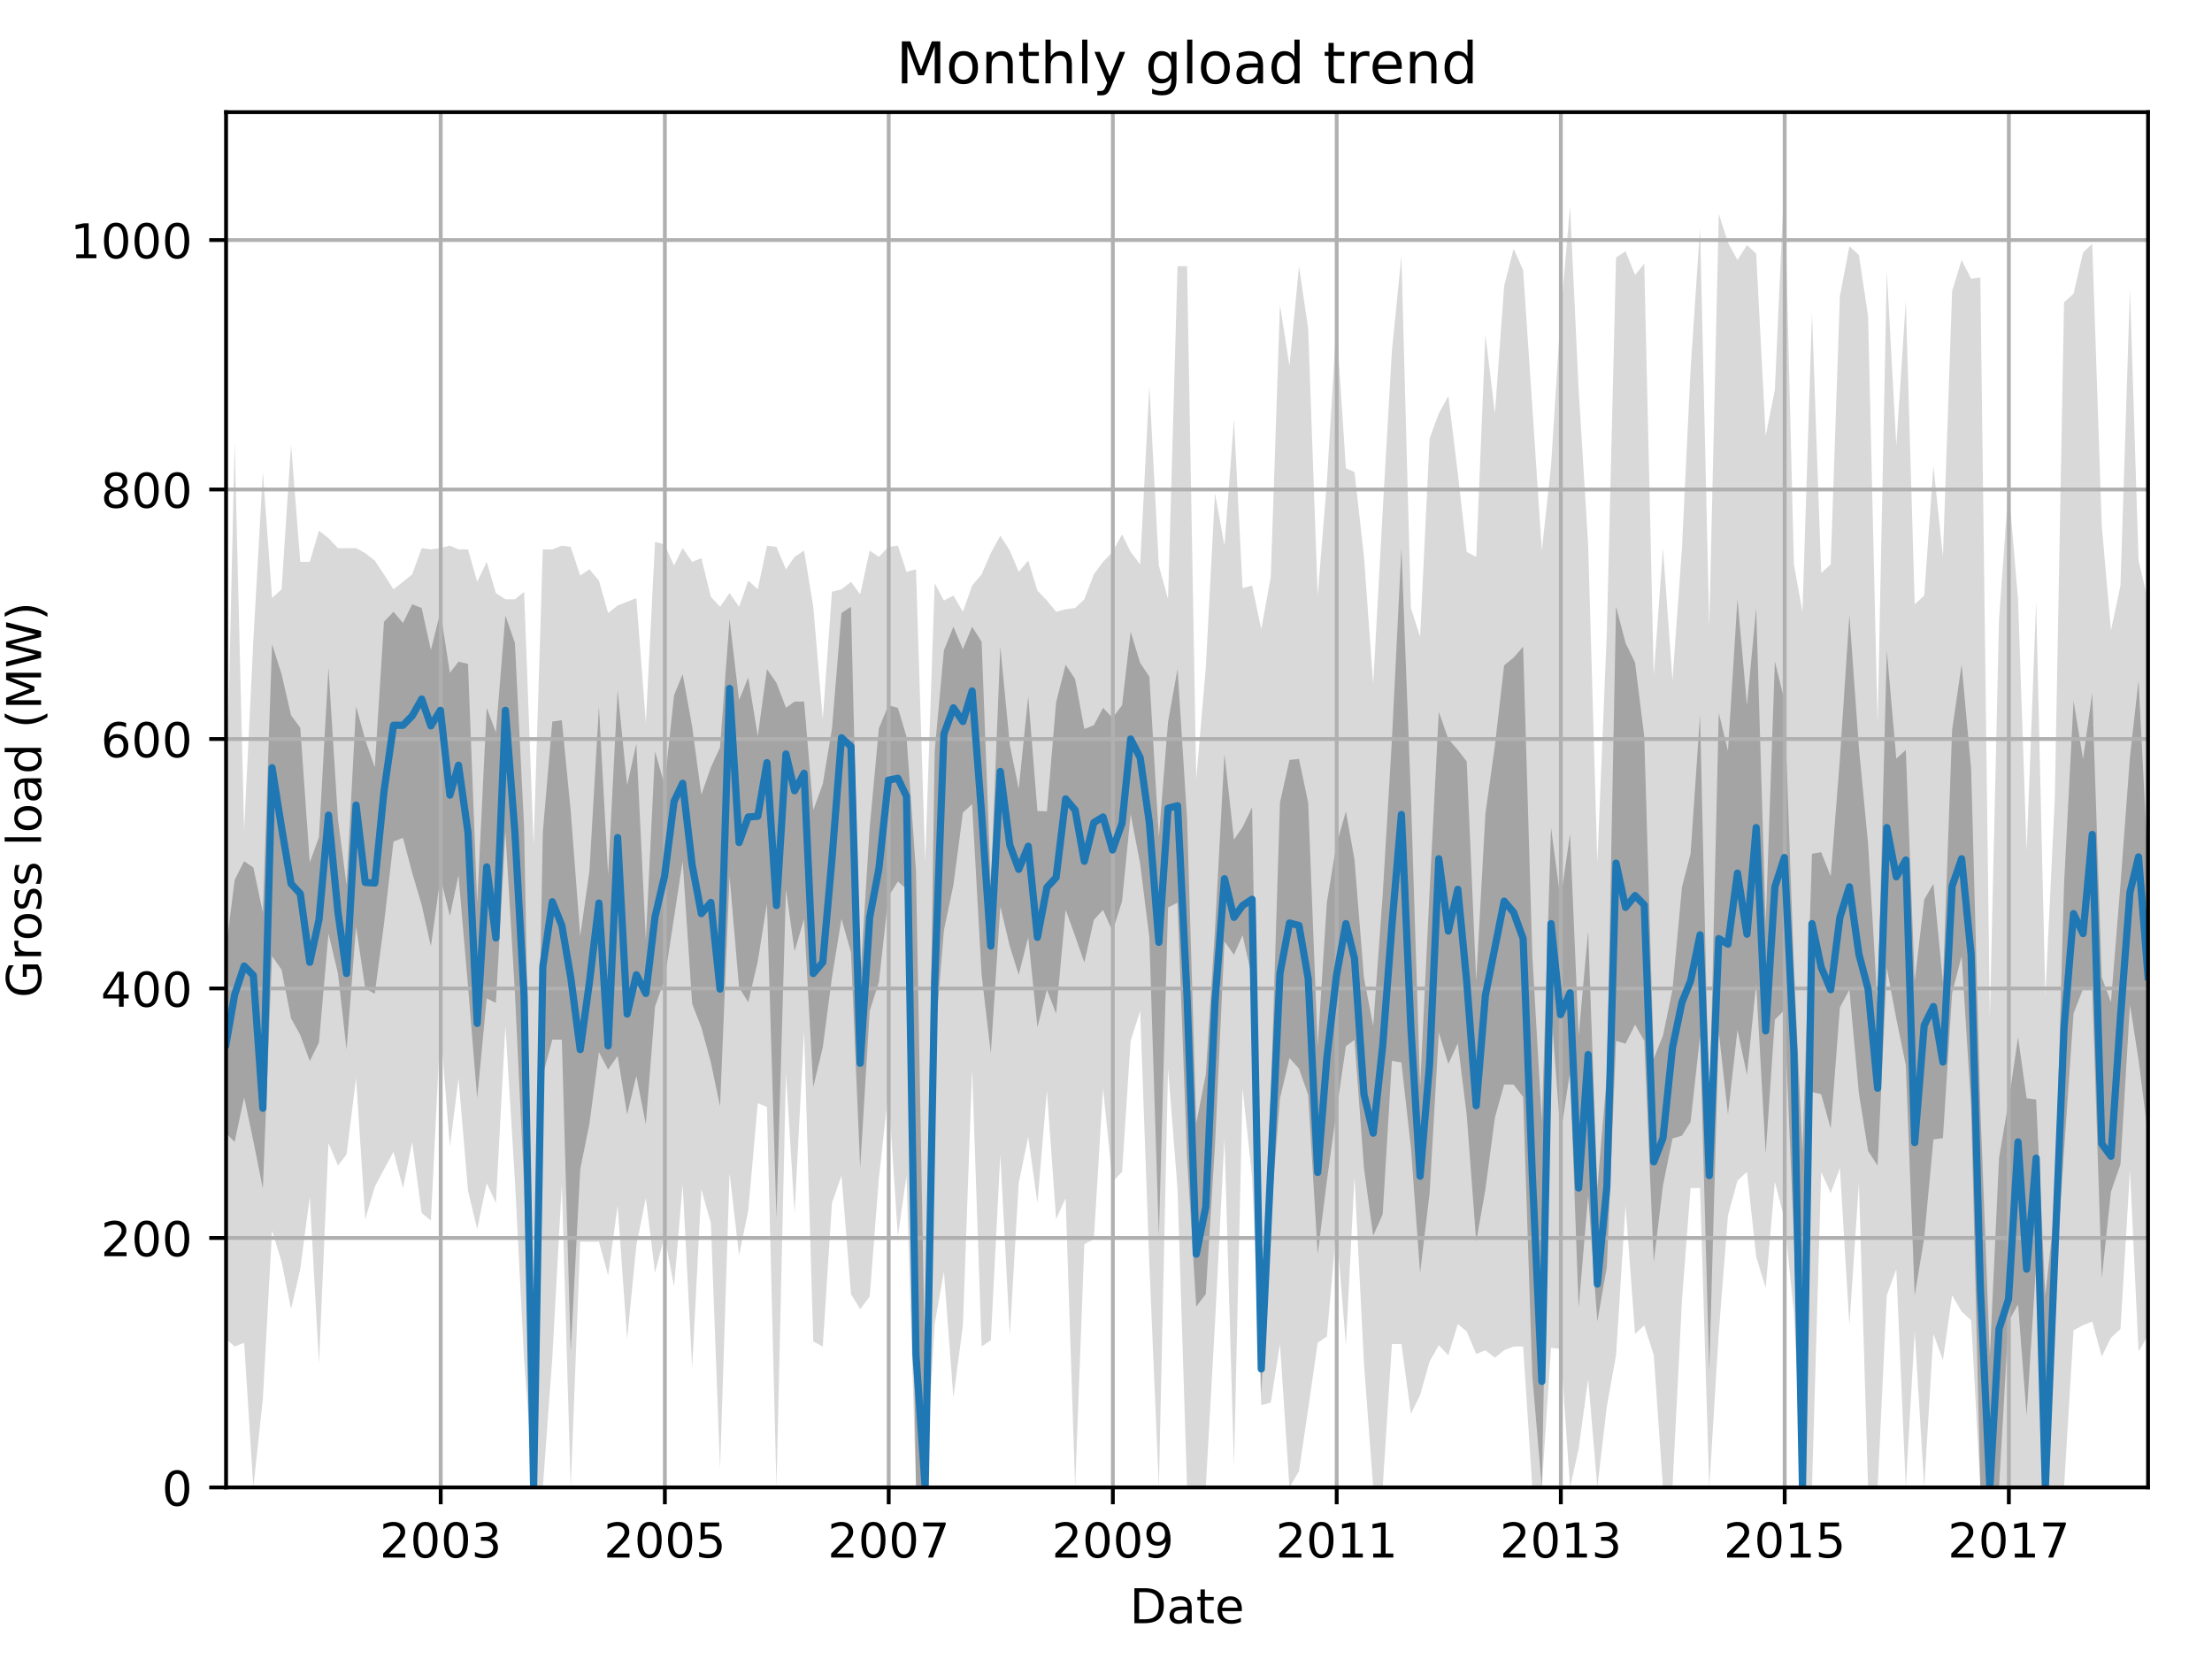 <?xml version="1.0" encoding="utf-8" standalone="no"?>
<!DOCTYPE svg PUBLIC "-//W3C//DTD SVG 1.1//EN"
  "http://www.w3.org/Graphics/SVG/1.1/DTD/svg11.dtd">
<!-- Created with matplotlib (http://matplotlib.org/) -->
<svg height="345.6pt" version="1.1" viewBox="0 0 460.8 345.6" width="460.8pt" xmlns="http://www.w3.org/2000/svg" xmlns:xlink="http://www.w3.org/1999/xlink">
 <defs>
  <style type="text/css">
*{stroke-linecap:butt;stroke-linejoin:round;}
  </style>
 </defs>
 <g id="figure_1">
  <g id="patch_1">
   <path d="M 0 345.6 
L 460.8 345.6 
L 460.8 0 
L 0 0 
z
" style="fill:none;"/>
  </g>
  <g id="axes_1">
   <g id="patch_2">
    <path d="M 47.092 309.863 
L 447.48 309.863 
L 447.48 23.365 
L 47.092 23.365 
z
" style="fill:none;"/>
   </g>
   <g id="PolyCollection_1">
    <path clip-path="url(#p630c393dde)" d="M 47.092 171.097 
L 47.092 278.94 
L 48.881 280.499 
L 50.861 279.719 
L 52.777 309.863 
L 54.758 291.413 
L 56.674 256.332 
L 58.654 262.828 
L 60.634 272.703 
L 62.551 264.388 
L 64.531 249.316 
L 66.447 284.137 
L 68.428 238.141 
L 70.408 242.819 
L 72.196 240.48 
L 74.177 224.629 
L 76.093 253.993 
L 78.073 247.237 
L 79.989 243.599 
L 81.97 239.96 
L 83.95 247.496 
L 85.866 237.882 
L 87.846 252.694 
L 89.763 254.253 
L 91.743 213.974 
L 93.723 238.921 
L 95.512 224.629 
L 97.492 248.016 
L 99.408 256.072 
L 101.389 246.457 
L 103.305 250.615 
L 105.285 213.714 
L 107.265 245.937 
L 109.182 283.358 
L 111.162 309.863 
L 113.078 309.863 
L 115.059 282.838 
L 117.039 246.717 
L 118.891 309.863 
L 120.871 258.671 
L 122.788 258.671 
L 124.768 258.671 
L 126.684 265.687 
L 128.665 251.135 
L 130.645 278.94 
L 132.561 259.45 
L 134.541 249.575 
L 136.458 265.167 
L 138.438 257.371 
L 140.418 268.026 
L 142.207 246.717 
L 144.187 284.917 
L 146.103 247.756 
L 148.083 254.773 
L 150 305.966 
L 151.98 244.378 
L 153.96 261.529 
L 155.877 252.174 
L 157.857 229.826 
L 159.773 230.605 
L 161.753 309.863 
L 163.734 223.589 
L 165.522 252.694 
L 167.502 214.754 
L 169.419 279.46 
L 171.399 280.499 
L 173.315 250.615 
L 175.296 244.898 
L 177.276 269.585 
L 179.192 272.703 
L 181.172 270.105 
L 183.089 245.418 
L 185.069 227.487 
L 187.049 257.631 
L 188.838 244.898 
L 190.818 309.863 
L 192.734 309.863 
L 194.714 275.822 
L 196.631 264.907 
L 198.611 291.153 
L 200.591 276.081 
L 202.508 222.81 
L 204.488 280.499 
L 206.404 279.2 
L 208.384 240.48 
L 210.365 278.16 
L 212.217 246.457 
L 214.197 236.842 
L 216.114 250.615 
L 218.094 227.227 
L 220.01 253.993 
L 221.99 249.575 
L 223.971 309.863 
L 225.887 259.19 
L 227.867 258.151 
L 229.784 226.707 
L 231.764 246.197 
L 233.744 244.118 
L 235.533 216.833 
L 237.513 210.596 
L 239.429 263.348 
L 241.409 309.863 
L 243.326 222.55 
L 245.306 247.756 
L 247.286 309.863 
L 249.202 309.863 
L 251.183 309.863 
L 253.099 275.822 
L 255.079 237.102 
L 257.059 305.446 
L 258.848 226.707 
L 260.828 245.158 
L 262.745 292.713 
L 264.725 292.193 
L 266.641 279.979 
L 268.621 309.863 
L 270.602 306.485 
L 272.518 293.492 
L 274.498 279.719 
L 276.415 278.42 
L 278.395 255.812 
L 280.375 280.239 
L 282.164 245.158 
L 284.144 284.137 
L 286.06 309.863 
L 288.04 309.863 
L 289.957 279.979 
L 291.937 279.979 
L 293.917 294.532 
L 295.833 290.634 
L 297.814 283.617 
L 299.73 280.239 
L 301.71 282.318 
L 303.69 275.822 
L 305.543 277.381 
L 307.523 282.058 
L 309.439 281.279 
L 311.42 282.838 
L 313.336 281.279 
L 315.316 280.499 
L 317.296 280.499 
L 319.213 309.863 
L 321.193 309.863 
L 323.109 280.759 
L 325.09 281.019 
L 327.07 309.863 
L 328.858 301.808 
L 330.839 287.255 
L 332.755 309.863 
L 334.735 292.972 
L 336.652 282.318 
L 338.632 251.135 
L 340.612 277.9 
L 342.528 276.081 
L 344.509 282.318 
L 346.425 309.863 
L 348.405 309.863 
L 350.385 270.884 
L 352.174 247.496 
L 354.154 247.496 
L 356.07 309.863 
L 358.051 277.641 
L 359.967 253.213 
L 361.947 245.937 
L 363.927 244.118 
L 365.844 261.789 
L 367.824 268.285 
L 369.74 246.197 
L 371.721 253.993 
L 373.701 273.483 
L 375.489 309.863 
L 377.47 309.863 
L 379.386 244.118 
L 381.366 248.536 
L 383.283 243.339 
L 385.263 276.081 
L 387.243 246.457 
L 389.159 309.863 
L 391.14 309.863 
L 393.056 269.845 
L 395.036 264.388 
L 397.016 309.863 
L 398.869 277.381 
L 400.849 309.863 
L 402.765 277.9 
L 404.746 283.358 
L 406.662 269.845 
L 408.642 273.223 
L 410.622 275.042 
L 412.539 309.863 
L 414.519 309.863 
L 416.435 309.863 
L 418.415 309.863 
L 420.396 309.863 
L 422.184 309.863 
L 424.165 309.863 
L 426.081 309.863 
L 428.061 309.863 
L 429.977 309.863 
L 431.958 277.121 
L 433.938 276.081 
L 435.854 275.302 
L 437.834 282.578 
L 439.751 278.68 
L 441.731 276.861 
L 443.711 243.858 
L 445.5 281.538 
L 447.48 278.16 
L 447.48 125.101 
L 447.48 125.101 
L 445.5 116.786 
L 443.711 60.136 
L 441.731 121.983 
L 439.751 131.338 
L 437.834 109.509 
L 435.854 50.781 
L 433.938 52.6 
L 431.958 61.175 
L 429.977 62.994 
L 428.061 166.16 
L 426.081 207.478 
L 424.165 125.361 
L 422.184 177.334 
L 420.396 124.841 
L 418.415 101.454 
L 416.435 128.999 
L 414.519 212.155 
L 412.539 57.797 
L 410.622 58.057 
L 408.642 54.159 
L 406.662 60.655 
L 404.746 116.006 
L 402.765 97.036 
L 400.849 124.062 
L 398.869 125.881 
L 397.016 62.734 
L 395.036 92.878 
L 393.056 56.498 
L 391.14 150.828 
L 389.159 65.853 
L 387.243 53.119 
L 385.263 51.3 
L 383.283 61.695 
L 381.366 117.565 
L 379.386 119.384 
L 377.47 65.073 
L 375.489 127.44 
L 373.701 117.565 
L 371.721 37.008 
L 369.74 81.184 
L 367.824 90.799 
L 365.844 52.859 
L 363.927 51.04 
L 361.947 54.159 
L 359.967 50.521 
L 358.051 44.544 
L 356.07 130.558 
L 354.154 47.402 
L 352.174 77.027 
L 350.385 114.187 
L 348.405 141.732 
L 346.425 114.187 
L 344.509 140.693 
L 342.528 54.938 
L 340.612 57.277 
L 338.632 52.34 
L 336.652 53.639 
L 334.735 131.598 
L 332.755 179.672 
L 330.839 113.407 
L 328.858 81.184 
L 327.07 42.985 
L 325.09 65.853 
L 323.109 97.036 
L 321.193 114.707 
L 319.213 84.823 
L 317.296 56.238 
L 315.316 51.82 
L 313.336 59.616 
L 311.42 86.122 
L 309.439 69.751 
L 307.523 116.006 
L 305.543 114.967 
L 303.69 98.595 
L 301.71 82.484 
L 299.73 86.122 
L 297.814 91.319 
L 295.833 132.637 
L 293.917 126.66 
L 291.937 53.379 
L 289.957 73.129 
L 288.04 106.391 
L 286.06 142.512 
L 284.144 116.006 
L 282.164 98.335 
L 280.375 97.556 
L 278.395 67.412 
L 276.415 100.414 
L 274.498 124.062 
L 272.518 68.451 
L 270.602 55.458 
L 268.621 76.247 
L 266.641 63.514 
L 264.725 120.164 
L 262.745 131.078 
L 260.828 121.983 
L 258.848 122.503 
L 257.059 87.421 
L 255.079 113.667 
L 253.099 102.753 
L 251.183 139.134 
L 249.202 162.262 
L 247.286 55.458 
L 245.306 55.458 
L 243.326 124.841 
L 241.409 117.825 
L 239.429 80.405 
L 237.513 117.565 
L 235.533 114.967 
L 233.744 111.329 
L 231.764 114.967 
L 229.784 117.045 
L 227.867 119.644 
L 225.887 124.841 
L 223.971 126.66 
L 221.99 126.92 
L 220.01 127.44 
L 218.094 125.101 
L 216.114 123.022 
L 214.197 116.786 
L 212.217 119.124 
L 210.365 114.707 
L 208.384 111.588 
L 206.404 115.226 
L 204.488 119.644 
L 202.508 121.983 
L 200.591 127.44 
L 198.611 124.062 
L 196.631 125.101 
L 194.714 121.463 
L 192.734 179.413 
L 190.818 118.605 
L 188.838 119.124 
L 187.049 113.667 
L 185.069 113.927 
L 183.089 116.006 
L 181.172 114.707 
L 179.192 123.802 
L 177.276 121.203 
L 175.296 122.762 
L 173.315 123.282 
L 171.399 149.788 
L 169.419 126.401 
L 167.502 114.707 
L 165.522 116.006 
L 163.734 118.605 
L 161.753 113.927 
L 159.773 113.667 
L 157.857 122.762 
L 155.877 120.943 
L 153.96 126.401 
L 151.98 123.542 
L 150 126.401 
L 148.083 124.322 
L 146.103 116.266 
L 144.187 117.045 
L 142.207 114.187 
L 140.418 117.825 
L 138.438 113.407 
L 136.458 112.888 
L 134.541 150.568 
L 132.561 124.582 
L 130.645 125.361 
L 128.665 126.141 
L 126.684 127.7 
L 124.768 120.943 
L 122.788 118.605 
L 120.871 119.904 
L 118.891 113.927 
L 117.039 113.667 
L 115.059 114.447 
L 113.078 114.447 
L 111.162 176.034 
L 109.182 123.282 
L 107.265 124.841 
L 105.285 124.841 
L 103.305 123.542 
L 101.389 117.045 
L 99.408 121.203 
L 97.492 114.447 
L 95.512 114.447 
L 93.723 113.667 
L 91.743 114.187 
L 89.763 114.447 
L 87.846 114.187 
L 85.866 119.644 
L 83.95 121.203 
L 81.97 122.762 
L 79.989 119.644 
L 78.073 116.786 
L 76.093 115.226 
L 74.177 114.187 
L 72.196 114.187 
L 70.408 114.187 
L 68.428 112.108 
L 66.447 110.549 
L 64.531 117.045 
L 62.551 117.045 
L 60.634 92.618 
L 58.654 122.762 
L 56.674 124.582 
L 54.758 98.335 
L 52.777 133.417 
L 50.861 172.916 
L 48.881 92.099 
L 47.092 171.097 
z
" style="fill:#808080;fill-opacity:0.3;"/>
   </g>
   <g id="PolyCollection_2">
    <path clip-path="url(#p630c393dde)" d="M 47.092 197.603 
L 47.092 236.063 
L 48.881 237.882 
L 50.861 228.591 
L 52.777 237.687 
L 54.758 247.626 
L 56.674 199.162 
L 58.654 202.021 
L 60.634 212.155 
L 62.551 215.598 
L 64.531 221.055 
L 66.447 217.158 
L 68.428 194.485 
L 70.408 202.8 
L 72.196 218.652 
L 74.177 193.055 
L 76.093 205.918 
L 78.073 207.023 
L 79.989 192.471 
L 81.97 175.32 
L 83.95 174.54 
L 85.866 181.816 
L 87.846 188.508 
L 89.763 197.148 
L 91.743 182.791 
L 93.723 190.846 
L 95.512 182.336 
L 97.492 205.399 
L 99.408 228.786 
L 101.389 207.997 
L 103.305 208.907 
L 105.285 173.241 
L 107.265 206.763 
L 109.182 247.107 
L 111.162 309.863 
L 113.078 224.044 
L 115.059 216.573 
L 117.039 216.573 
L 118.891 281.603 
L 120.871 243.599 
L 122.788 234.114 
L 124.768 219.171 
L 126.684 222.81 
L 128.665 219.951 
L 130.645 232.165 
L 132.561 224.109 
L 134.541 234.244 
L 136.458 209.686 
L 138.438 204.099 
L 140.418 191.106 
L 142.207 179.413 
L 144.187 209.102 
L 146.103 214.039 
L 148.083 221.315 
L 150 230.475 
L 151.98 182.596 
L 153.96 205.724 
L 155.877 208.777 
L 157.857 200.266 
L 159.773 188.248 
L 161.753 253.798 
L 163.734 185.259 
L 165.522 198.188 
L 167.502 191.431 
L 169.419 226.448 
L 171.399 218.197 
L 173.315 203.58 
L 175.296 191.431 
L 177.276 198.382 
L 179.192 243.339 
L 181.172 210.596 
L 183.089 204.619 
L 185.069 186.754 
L 187.049 183.635 
L 188.838 185.194 
L 190.818 309.863 
L 192.734 309.863 
L 194.714 217.093 
L 196.631 193.835 
L 198.611 184.35 
L 200.591 169.278 
L 202.508 167.524 
L 204.488 203.06 
L 206.404 219.431 
L 208.384 188.833 
L 210.365 197.148 
L 212.217 203.06 
L 214.197 195.264 
L 216.114 213.974 
L 218.094 206.178 
L 220.01 211.181 
L 221.99 189.547 
L 223.971 195.004 
L 225.887 200.526 
L 227.867 191.626 
L 229.784 189.547 
L 231.764 194.03 
L 233.744 187.728 
L 235.533 169.603 
L 237.513 179.932 
L 239.429 195.264 
L 241.409 257.631 
L 243.326 189.027 
L 245.306 188.053 
L 247.286 241.26 
L 249.202 272.183 
L 251.183 269.585 
L 253.099 238.661 
L 255.079 196.109 
L 257.059 198.902 
L 258.848 194.809 
L 260.828 203.645 
L 262.745 290.374 
L 264.725 253.213 
L 266.641 228.851 
L 268.621 220.406 
L 270.602 222.615 
L 272.518 228.072 
L 274.498 261.269 
L 276.415 245.937 
L 278.395 231.645 
L 280.375 217.937 
L 282.164 216.638 
L 284.144 243.339 
L 286.06 257.436 
L 288.04 252.954 
L 289.957 220.991 
L 291.937 221.315 
L 293.917 239.051 
L 295.833 265.167 
L 297.814 248.601 
L 299.73 215.079 
L 301.71 221.64 
L 303.69 217.352 
L 305.543 232.23 
L 307.523 258.671 
L 309.439 247.756 
L 311.42 232.814 
L 313.336 225.928 
L 315.316 225.928 
L 317.296 228.527 
L 319.213 286.736 
L 321.193 309.863 
L 323.109 210.076 
L 325.09 236.322 
L 327.07 223.264 
L 328.858 272.508 
L 330.839 249.121 
L 332.755 275.302 
L 334.735 263.933 
L 336.652 216.833 
L 338.632 217.417 
L 340.612 213.454 
L 342.528 216.833 
L 344.509 262.893 
L 346.425 246.977 
L 348.405 237.167 
L 350.385 236.582 
L 352.174 233.724 
L 354.154 215.858 
L 356.07 285.761 
L 358.051 215.014 
L 359.967 232.165 
L 361.947 214.559 
L 363.927 223.914 
L 365.844 204.944 
L 367.824 240.35 
L 369.74 212.415 
L 371.721 210.401 
L 373.701 257.891 
L 375.489 309.863 
L 377.47 227.487 
L 379.386 227.942 
L 381.366 235.088 
L 383.283 209.881 
L 385.263 206.178 
L 387.243 227.747 
L 389.159 239.766 
L 391.14 242.819 
L 393.056 201.631 
L 395.036 212.22 
L 397.016 221.9 
L 398.869 269.91 
L 400.849 257.891 
L 402.765 237.362 
L 404.746 237.102 
L 406.662 206.893 
L 408.642 199.162 
L 410.622 230.67 
L 412.539 309.863 
L 414.519 309.863 
L 416.435 309.863 
L 418.415 275.302 
L 420.396 271.729 
L 422.184 294.921 
L 424.165 263.348 
L 426.081 309.863 
L 428.061 268.805 
L 429.977 239.766 
L 431.958 211.116 
L 433.938 205.983 
L 435.854 206.243 
L 437.834 266.272 
L 439.751 248.276 
L 441.731 242.559 
L 443.711 209.297 
L 445.5 220.796 
L 447.48 236.452 
L 447.48 180.582 
L 447.48 180.582 
L 445.5 141.732 
L 443.711 157.649 
L 441.731 184.285 
L 439.751 208.777 
L 437.834 203.58 
L 435.854 144.331 
L 433.938 158.104 
L 431.958 146.02 
L 429.977 184.285 
L 428.061 251.654 
L 426.081 269.845 
L 424.165 229.046 
L 422.184 228.786 
L 420.396 216.053 
L 418.415 229.566 
L 416.435 241.26 
L 414.519 282.513 
L 412.539 230.605 
L 410.622 160.183 
L 408.642 138.419 
L 406.662 152.062 
L 404.746 204.554 
L 402.765 184.09 
L 400.849 187.403 
L 398.869 204.359 
L 397.016 156.22 
L 395.036 158.039 
L 393.056 135.496 
L 391.14 209.492 
L 389.159 175.774 
L 387.243 155.765 
L 385.263 128.09 
L 383.283 158.104 
L 381.366 182.531 
L 379.386 177.529 
L 377.47 177.853 
L 375.489 239.96 
L 373.701 201.241 
L 371.721 145.89 
L 369.74 137.77 
L 367.824 192.406 
L 365.844 126.66 
L 363.927 146.93 
L 361.947 124.776 
L 359.967 156.415 
L 358.051 148.489 
L 356.07 232.619 
L 354.154 148.944 
L 352.174 177.853 
L 350.385 184.805 
L 348.405 206.178 
L 346.425 215.728 
L 344.509 220.471 
L 342.528 153.426 
L 340.612 138.029 
L 338.632 133.937 
L 336.652 126.336 
L 334.735 224.109 
L 332.755 247.432 
L 330.839 193.965 
L 328.858 215.728 
L 327.07 173.696 
L 325.09 187.403 
L 323.109 172.396 
L 321.193 233.594 
L 319.213 199.097 
L 317.296 134.716 
L 315.316 136.99 
L 313.336 138.614 
L 311.42 155.245 
L 309.439 169.538 
L 307.523 204.359 
L 305.543 158.624 
L 303.69 156.22 
L 301.71 153.946 
L 299.73 148.294 
L 297.814 185.649 
L 295.833 226.383 
L 293.917 165.9 
L 291.937 114.187 
L 289.957 154.206 
L 288.04 186.429 
L 286.06 213.714 
L 284.144 203.775 
L 282.164 179.088 
L 280.375 169.018 
L 278.395 175.969 
L 276.415 187.988 
L 274.498 217.872 
L 272.518 167.199 
L 270.602 158.104 
L 268.621 158.299 
L 266.641 167.199 
L 264.725 228.202 
L 262.745 275.302 
L 260.828 168.173 
L 258.848 172.331 
L 257.059 174.93 
L 255.079 157.064 
L 253.099 193.705 
L 251.183 223.849 
L 249.202 233.984 
L 247.286 170.512 
L 245.306 139.329 
L 243.326 150.373 
L 241.409 174.345 
L 239.429 140.953 
L 237.513 138.094 
L 235.533 131.598 
L 233.744 146.93 
L 231.764 149.528 
L 229.784 147.449 
L 227.867 151.087 
L 225.887 151.867 
L 223.971 141.473 
L 221.99 138.484 
L 220.01 146.28 
L 218.094 169.018 
L 216.114 168.953 
L 214.197 145.046 
L 212.217 164.34 
L 210.365 155.18 
L 208.384 134.716 
L 206.404 184.285 
L 204.488 133.677 
L 202.508 130.558 
L 200.591 135.236 
L 198.611 130.558 
L 196.631 135.496 
L 194.714 156.415 
L 192.734 286.151 
L 190.818 181.491 
L 188.838 153.426 
L 187.049 147.449 
L 185.069 146.93 
L 183.089 151.737 
L 181.172 172.396 
L 179.192 204.099 
L 177.276 126.401 
L 175.296 127.7 
L 173.315 151.802 
L 171.399 163.301 
L 169.419 168.758 
L 167.502 146.15 
L 165.522 146.15 
L 163.734 147.449 
L 161.753 142.252 
L 159.773 139.394 
L 157.857 153.361 
L 155.877 141.148 
L 153.96 145.825 
L 151.98 128.999 
L 150 155.7 
L 148.083 159.858 
L 146.103 165.575 
L 144.187 151.347 
L 142.207 140.433 
L 140.418 144.851 
L 138.438 163.496 
L 136.458 156.545 
L 134.541 195.784 
L 132.561 154.92 
L 130.645 163.561 
L 128.665 143.811 
L 126.684 182.271 
L 124.768 147.19 
L 122.788 181.491 
L 120.871 195.004 
L 118.891 168.953 
L 117.039 150.048 
L 115.059 150.308 
L 113.078 173.371 
L 111.162 279.2 
L 109.182 172.396 
L 107.265 133.937 
L 105.285 128.22 
L 103.305 152.582 
L 101.389 147.449 
L 99.408 188.183 
L 97.492 138.289 
L 95.512 137.834 
L 93.723 140.173 
L 91.743 127.44 
L 89.763 135.431 
L 87.846 126.66 
L 85.866 125.881 
L 83.95 129.779 
L 81.97 127.44 
L 79.989 129.519 
L 78.073 159.858 
L 76.093 154.141 
L 74.177 147.125 
L 72.196 184.35 
L 70.408 170.707 
L 68.428 139.069 
L 66.447 174.41 
L 64.531 179.672 
L 62.551 151.607 
L 60.634 149.009 
L 58.654 140.433 
L 56.674 134.196 
L 54.758 190.067 
L 52.777 180.712 
L 50.861 179.413 
L 48.881 183.31 
L 47.092 197.603 
z
" style="fill:#808080;fill-opacity:0.6;"/>
   </g>
   <g id="matplotlib.axis_1">
    <g id="xtick_1">
     <g id="line2d_1">
      <path clip-path="url(#p630c393dde)" d="M 91.807 309.863 
L 91.807 23.365 
" style="fill:none;stroke:#b0b0b0;stroke-linecap:square;stroke-width:0.8;"/>
     </g>
     <g id="line2d_2">
      <defs>
       <path d="M 0 0 
L 0 3.5 
" id="m43f99ade17" style="stroke:#000000;stroke-width:0.8;"/>
      </defs>
      <g>
       <use style="stroke:#000000;stroke-width:0.8;" x="91.807" xlink:href="#m43f99ade17" y="309.863"/>
      </g>
     </g>
     <g id="text_1">
      <!-- 2003 -->
      <defs>
       <path d="M 19.188 8.297 
L 53.609 8.297 
L 53.609 0 
L 7.328 0 
L 7.328 8.297 
Q 12.938 14.109 22.625 23.891 
Q 32.328 33.688 34.812 36.531 
Q 39.547 41.844 41.422 45.531 
Q 43.312 49.219 43.312 52.781 
Q 43.312 58.594 39.234 62.25 
Q 35.156 65.922 28.609 65.922 
Q 23.969 65.922 18.812 64.312 
Q 13.672 62.703 7.812 59.422 
L 7.812 69.391 
Q 13.766 71.781 18.938 73 
Q 24.125 74.219 28.422 74.219 
Q 39.75 74.219 46.484 68.547 
Q 53.219 62.891 53.219 53.422 
Q 53.219 48.922 51.531 44.891 
Q 49.859 40.875 45.406 35.406 
Q 44.188 33.984 37.641 27.219 
Q 31.109 20.453 19.188 8.297 
z
" id="DejaVuSans-32"/>
       <path d="M 31.781 66.406 
Q 24.172 66.406 20.328 58.906 
Q 16.5 51.422 16.5 36.375 
Q 16.5 21.391 20.328 13.891 
Q 24.172 6.391 31.781 6.391 
Q 39.453 6.391 43.281 13.891 
Q 47.125 21.391 47.125 36.375 
Q 47.125 51.422 43.281 58.906 
Q 39.453 66.406 31.781 66.406 
z
M 31.781 74.219 
Q 44.047 74.219 50.516 64.516 
Q 56.984 54.828 56.984 36.375 
Q 56.984 17.969 50.516 8.266 
Q 44.047 -1.422 31.781 -1.422 
Q 19.531 -1.422 13.062 8.266 
Q 6.594 17.969 6.594 36.375 
Q 6.594 54.828 13.062 64.516 
Q 19.531 74.219 31.781 74.219 
z
" id="DejaVuSans-30"/>
       <path d="M 40.578 39.312 
Q 47.656 37.797 51.625 33 
Q 55.609 28.219 55.609 21.188 
Q 55.609 10.406 48.188 4.484 
Q 40.766 -1.422 27.094 -1.422 
Q 22.516 -1.422 17.656 -0.516 
Q 12.797 0.391 7.625 2.203 
L 7.625 11.719 
Q 11.719 9.328 16.594 8.109 
Q 21.484 6.891 26.812 6.891 
Q 36.078 6.891 40.938 10.547 
Q 45.797 14.203 45.797 21.188 
Q 45.797 27.641 41.281 31.266 
Q 36.766 34.906 28.719 34.906 
L 20.219 34.906 
L 20.219 43.016 
L 29.109 43.016 
Q 36.375 43.016 40.234 45.922 
Q 44.094 48.828 44.094 54.297 
Q 44.094 59.906 40.109 62.906 
Q 36.141 65.922 28.719 65.922 
Q 24.656 65.922 20.016 65.031 
Q 15.375 64.156 9.812 62.312 
L 9.812 71.094 
Q 15.438 72.656 20.344 73.438 
Q 25.25 74.219 29.594 74.219 
Q 40.828 74.219 47.359 69.109 
Q 53.906 64.016 53.906 55.328 
Q 53.906 49.266 50.438 45.094 
Q 46.969 40.922 40.578 39.312 
z
" id="DejaVuSans-33"/>
      </defs>
      <g transform="translate(79.082 324.462)scale(0.1 -0.1)">
       <use xlink:href="#DejaVuSans-32"/>
       <use x="63.623" xlink:href="#DejaVuSans-30"/>
       <use x="127.246" xlink:href="#DejaVuSans-30"/>
       <use x="190.869" xlink:href="#DejaVuSans-33"/>
      </g>
     </g>
    </g>
    <g id="xtick_2">
     <g id="line2d_3">
      <path clip-path="url(#p630c393dde)" d="M 138.502 309.863 
L 138.502 23.365 
" style="fill:none;stroke:#b0b0b0;stroke-linecap:square;stroke-width:0.8;"/>
     </g>
     <g id="line2d_4">
      <g>
       <use style="stroke:#000000;stroke-width:0.8;" x="138.502" xlink:href="#m43f99ade17" y="309.863"/>
      </g>
     </g>
     <g id="text_2">
      <!-- 2005 -->
      <defs>
       <path d="M 10.797 72.906 
L 49.516 72.906 
L 49.516 64.594 
L 19.828 64.594 
L 19.828 46.734 
Q 21.969 47.469 24.109 47.828 
Q 26.266 48.188 28.422 48.188 
Q 40.625 48.188 47.75 41.5 
Q 54.891 34.812 54.891 23.391 
Q 54.891 11.625 47.562 5.094 
Q 40.234 -1.422 26.906 -1.422 
Q 22.312 -1.422 17.547 -0.641 
Q 12.797 0.141 7.719 1.703 
L 7.719 11.625 
Q 12.109 9.234 16.797 8.062 
Q 21.484 6.891 26.703 6.891 
Q 35.156 6.891 40.078 11.328 
Q 45.016 15.766 45.016 23.391 
Q 45.016 31 40.078 35.438 
Q 35.156 39.891 26.703 39.891 
Q 22.75 39.891 18.812 39.016 
Q 14.891 38.141 10.797 36.281 
z
" id="DejaVuSans-35"/>
      </defs>
      <g transform="translate(125.777 324.462)scale(0.1 -0.1)">
       <use xlink:href="#DejaVuSans-32"/>
       <use x="63.623" xlink:href="#DejaVuSans-30"/>
       <use x="127.246" xlink:href="#DejaVuSans-30"/>
       <use x="190.869" xlink:href="#DejaVuSans-35"/>
      </g>
     </g>
    </g>
    <g id="xtick_3">
     <g id="line2d_5">
      <path clip-path="url(#p630c393dde)" d="M 185.133 309.863 
L 185.133 23.365 
" style="fill:none;stroke:#b0b0b0;stroke-linecap:square;stroke-width:0.8;"/>
     </g>
     <g id="line2d_6">
      <g>
       <use style="stroke:#000000;stroke-width:0.8;" x="185.133" xlink:href="#m43f99ade17" y="309.863"/>
      </g>
     </g>
     <g id="text_3">
      <!-- 2007 -->
      <defs>
       <path d="M 8.203 72.906 
L 55.078 72.906 
L 55.078 68.703 
L 28.609 0 
L 18.312 0 
L 43.219 64.594 
L 8.203 64.594 
z
" id="DejaVuSans-37"/>
      </defs>
      <g transform="translate(172.408 324.462)scale(0.1 -0.1)">
       <use xlink:href="#DejaVuSans-32"/>
       <use x="63.623" xlink:href="#DejaVuSans-30"/>
       <use x="127.246" xlink:href="#DejaVuSans-30"/>
       <use x="190.869" xlink:href="#DejaVuSans-37"/>
      </g>
     </g>
    </g>
    <g id="xtick_4">
     <g id="line2d_7">
      <path clip-path="url(#p630c393dde)" d="M 231.828 309.863 
L 231.828 23.365 
" style="fill:none;stroke:#b0b0b0;stroke-linecap:square;stroke-width:0.8;"/>
     </g>
     <g id="line2d_8">
      <g>
       <use style="stroke:#000000;stroke-width:0.8;" x="231.828" xlink:href="#m43f99ade17" y="309.863"/>
      </g>
     </g>
     <g id="text_4">
      <!-- 2009 -->
      <defs>
       <path d="M 10.984 1.516 
L 10.984 10.5 
Q 14.703 8.734 18.5 7.812 
Q 22.312 6.891 25.984 6.891 
Q 35.75 6.891 40.891 13.453 
Q 46.047 20.016 46.781 33.406 
Q 43.953 29.203 39.594 26.953 
Q 35.25 24.703 29.984 24.703 
Q 19.047 24.703 12.672 31.312 
Q 6.297 37.938 6.297 49.422 
Q 6.297 60.641 12.938 67.422 
Q 19.578 74.219 30.609 74.219 
Q 43.266 74.219 49.922 64.516 
Q 56.594 54.828 56.594 36.375 
Q 56.594 19.141 48.406 8.859 
Q 40.234 -1.422 26.422 -1.422 
Q 22.703 -1.422 18.891 -0.688 
Q 15.094 0.047 10.984 1.516 
z
M 30.609 32.422 
Q 37.25 32.422 41.125 36.953 
Q 45.016 41.5 45.016 49.422 
Q 45.016 57.281 41.125 61.844 
Q 37.25 66.406 30.609 66.406 
Q 23.969 66.406 20.094 61.844 
Q 16.219 57.281 16.219 49.422 
Q 16.219 41.5 20.094 36.953 
Q 23.969 32.422 30.609 32.422 
z
" id="DejaVuSans-39"/>
      </defs>
      <g transform="translate(219.103 324.462)scale(0.1 -0.1)">
       <use xlink:href="#DejaVuSans-32"/>
       <use x="63.623" xlink:href="#DejaVuSans-30"/>
       <use x="127.246" xlink:href="#DejaVuSans-30"/>
       <use x="190.869" xlink:href="#DejaVuSans-39"/>
      </g>
     </g>
    </g>
    <g id="xtick_5">
     <g id="line2d_9">
      <path clip-path="url(#p630c393dde)" d="M 278.459 309.863 
L 278.459 23.365 
" style="fill:none;stroke:#b0b0b0;stroke-linecap:square;stroke-width:0.8;"/>
     </g>
     <g id="line2d_10">
      <g>
       <use style="stroke:#000000;stroke-width:0.8;" x="278.459" xlink:href="#m43f99ade17" y="309.863"/>
      </g>
     </g>
     <g id="text_5">
      <!-- 2011 -->
      <defs>
       <path d="M 12.406 8.297 
L 28.516 8.297 
L 28.516 63.922 
L 10.984 60.406 
L 10.984 69.391 
L 28.422 72.906 
L 38.281 72.906 
L 38.281 8.297 
L 54.391 8.297 
L 54.391 0 
L 12.406 0 
z
" id="DejaVuSans-31"/>
      </defs>
      <g transform="translate(265.734 324.462)scale(0.1 -0.1)">
       <use xlink:href="#DejaVuSans-32"/>
       <use x="63.623" xlink:href="#DejaVuSans-30"/>
       <use x="127.246" xlink:href="#DejaVuSans-31"/>
       <use x="190.869" xlink:href="#DejaVuSans-31"/>
      </g>
     </g>
    </g>
    <g id="xtick_6">
     <g id="line2d_11">
      <path clip-path="url(#p630c393dde)" d="M 325.153 309.863 
L 325.153 23.365 
" style="fill:none;stroke:#b0b0b0;stroke-linecap:square;stroke-width:0.8;"/>
     </g>
     <g id="line2d_12">
      <g>
       <use style="stroke:#000000;stroke-width:0.8;" x="325.153" xlink:href="#m43f99ade17" y="309.863"/>
      </g>
     </g>
     <g id="text_6">
      <!-- 2013 -->
      <g transform="translate(312.428 324.462)scale(0.1 -0.1)">
       <use xlink:href="#DejaVuSans-32"/>
       <use x="63.623" xlink:href="#DejaVuSans-30"/>
       <use x="127.246" xlink:href="#DejaVuSans-31"/>
       <use x="190.869" xlink:href="#DejaVuSans-33"/>
      </g>
     </g>
    </g>
    <g id="xtick_7">
     <g id="line2d_13">
      <path clip-path="url(#p630c393dde)" d="M 371.784 309.863 
L 371.784 23.365 
" style="fill:none;stroke:#b0b0b0;stroke-linecap:square;stroke-width:0.8;"/>
     </g>
     <g id="line2d_14">
      <g>
       <use style="stroke:#000000;stroke-width:0.8;" x="371.784" xlink:href="#m43f99ade17" y="309.863"/>
      </g>
     </g>
     <g id="text_7">
      <!-- 2015 -->
      <g transform="translate(359.059 324.462)scale(0.1 -0.1)">
       <use xlink:href="#DejaVuSans-32"/>
       <use x="63.623" xlink:href="#DejaVuSans-30"/>
       <use x="127.246" xlink:href="#DejaVuSans-31"/>
       <use x="190.869" xlink:href="#DejaVuSans-35"/>
      </g>
     </g>
    </g>
    <g id="xtick_8">
     <g id="line2d_15">
      <path clip-path="url(#p630c393dde)" d="M 418.479 309.863 
L 418.479 23.365 
" style="fill:none;stroke:#b0b0b0;stroke-linecap:square;stroke-width:0.8;"/>
     </g>
     <g id="line2d_16">
      <g>
       <use style="stroke:#000000;stroke-width:0.8;" x="418.479" xlink:href="#m43f99ade17" y="309.863"/>
      </g>
     </g>
     <g id="text_8">
      <!-- 2017 -->
      <g transform="translate(405.754 324.462)scale(0.1 -0.1)">
       <use xlink:href="#DejaVuSans-32"/>
       <use x="63.623" xlink:href="#DejaVuSans-30"/>
       <use x="127.246" xlink:href="#DejaVuSans-31"/>
       <use x="190.869" xlink:href="#DejaVuSans-37"/>
      </g>
     </g>
    </g>
    <g id="text_9">
     <!-- Date -->
     <defs>
      <path d="M 19.672 64.797 
L 19.672 8.109 
L 31.594 8.109 
Q 46.688 8.109 53.688 14.938 
Q 60.688 21.781 60.688 36.531 
Q 60.688 51.172 53.688 57.984 
Q 46.688 64.797 31.594 64.797 
z
M 9.812 72.906 
L 30.078 72.906 
Q 51.266 72.906 61.172 64.094 
Q 71.094 55.281 71.094 36.531 
Q 71.094 17.672 61.125 8.828 
Q 51.172 0 30.078 0 
L 9.812 0 
z
" id="DejaVuSans-44"/>
      <path d="M 34.281 27.484 
Q 23.391 27.484 19.188 25 
Q 14.984 22.516 14.984 16.5 
Q 14.984 11.719 18.141 8.906 
Q 21.297 6.109 26.703 6.109 
Q 34.188 6.109 38.703 11.406 
Q 43.219 16.703 43.219 25.484 
L 43.219 27.484 
z
M 52.203 31.203 
L 52.203 0 
L 43.219 0 
L 43.219 8.297 
Q 40.141 3.328 35.547 0.953 
Q 30.953 -1.422 24.312 -1.422 
Q 15.922 -1.422 10.953 3.297 
Q 6 8.016 6 15.922 
Q 6 25.141 12.172 29.828 
Q 18.359 34.516 30.609 34.516 
L 43.219 34.516 
L 43.219 35.406 
Q 43.219 41.609 39.141 45 
Q 35.062 48.391 27.688 48.391 
Q 23 48.391 18.547 47.266 
Q 14.109 46.141 10.016 43.891 
L 10.016 52.203 
Q 14.938 54.109 19.578 55.047 
Q 24.219 56 28.609 56 
Q 40.484 56 46.344 49.844 
Q 52.203 43.703 52.203 31.203 
z
" id="DejaVuSans-61"/>
      <path d="M 18.312 70.219 
L 18.312 54.688 
L 36.812 54.688 
L 36.812 47.703 
L 18.312 47.703 
L 18.312 18.016 
Q 18.312 11.328 20.141 9.422 
Q 21.969 7.516 27.594 7.516 
L 36.812 7.516 
L 36.812 0 
L 27.594 0 
Q 17.188 0 13.234 3.875 
Q 9.281 7.766 9.281 18.016 
L 9.281 47.703 
L 2.688 47.703 
L 2.688 54.688 
L 9.281 54.688 
L 9.281 70.219 
z
" id="DejaVuSans-74"/>
      <path d="M 56.203 29.594 
L 56.203 25.203 
L 14.891 25.203 
Q 15.484 15.922 20.484 11.062 
Q 25.484 6.203 34.422 6.203 
Q 39.594 6.203 44.453 7.469 
Q 49.312 8.734 54.109 11.281 
L 54.109 2.781 
Q 49.266 0.734 44.188 -0.344 
Q 39.109 -1.422 33.891 -1.422 
Q 20.797 -1.422 13.156 6.188 
Q 5.516 13.812 5.516 26.812 
Q 5.516 40.234 12.766 48.109 
Q 20.016 56 32.328 56 
Q 43.359 56 49.781 48.891 
Q 56.203 41.797 56.203 29.594 
z
M 47.219 32.234 
Q 47.125 39.594 43.094 43.984 
Q 39.062 48.391 32.422 48.391 
Q 24.906 48.391 20.391 44.141 
Q 15.875 39.891 15.188 32.172 
z
" id="DejaVuSans-65"/>
     </defs>
     <g transform="translate(235.335 338.14)scale(0.1 -0.1)">
      <use xlink:href="#DejaVuSans-44"/>
      <use x="77.002" xlink:href="#DejaVuSans-61"/>
      <use x="138.281" xlink:href="#DejaVuSans-74"/>
      <use x="177.49" xlink:href="#DejaVuSans-65"/>
     </g>
    </g>
   </g>
   <g id="matplotlib.axis_2">
    <g id="ytick_1">
     <g id="line2d_17">
      <path clip-path="url(#p630c393dde)" d="M 47.092 309.863 
L 447.48 309.863 
" style="fill:none;stroke:#b0b0b0;stroke-linecap:square;stroke-width:0.8;"/>
     </g>
     <g id="line2d_18">
      <defs>
       <path d="M 0 0 
L -3.5 0 
" id="m47affd271e" style="stroke:#000000;stroke-width:0.8;"/>
      </defs>
      <g>
       <use style="stroke:#000000;stroke-width:0.8;" x="47.092" xlink:href="#m47affd271e" y="309.863"/>
      </g>
     </g>
     <g id="text_10">
      <!-- 0 -->
      <g transform="translate(33.73 313.663)scale(0.1 -0.1)">
       <use xlink:href="#DejaVuSans-30"/>
      </g>
     </g>
    </g>
    <g id="ytick_2">
     <g id="line2d_19">
      <path clip-path="url(#p630c393dde)" d="M 47.092 257.891 
L 447.48 257.891 
" style="fill:none;stroke:#b0b0b0;stroke-linecap:square;stroke-width:0.8;"/>
     </g>
     <g id="line2d_20">
      <g>
       <use style="stroke:#000000;stroke-width:0.8;" x="47.092" xlink:href="#m47affd271e" y="257.891"/>
      </g>
     </g>
     <g id="text_11">
      <!-- 200 -->
      <g transform="translate(21.005 261.69)scale(0.1 -0.1)">
       <use xlink:href="#DejaVuSans-32"/>
       <use x="63.623" xlink:href="#DejaVuSans-30"/>
       <use x="127.246" xlink:href="#DejaVuSans-30"/>
      </g>
     </g>
    </g>
    <g id="ytick_3">
     <g id="line2d_21">
      <path clip-path="url(#p630c393dde)" d="M 47.092 205.918 
L 447.48 205.918 
" style="fill:none;stroke:#b0b0b0;stroke-linecap:square;stroke-width:0.8;"/>
     </g>
     <g id="line2d_22">
      <g>
       <use style="stroke:#000000;stroke-width:0.8;" x="47.092" xlink:href="#m47affd271e" y="205.918"/>
      </g>
     </g>
     <g id="text_12">
      <!-- 400 -->
      <defs>
       <path d="M 37.797 64.312 
L 12.891 25.391 
L 37.797 25.391 
z
M 35.203 72.906 
L 47.609 72.906 
L 47.609 25.391 
L 58.016 25.391 
L 58.016 17.188 
L 47.609 17.188 
L 47.609 0 
L 37.797 0 
L 37.797 17.188 
L 4.891 17.188 
L 4.891 26.703 
z
" id="DejaVuSans-34"/>
      </defs>
      <g transform="translate(21.005 209.718)scale(0.1 -0.1)">
       <use xlink:href="#DejaVuSans-34"/>
       <use x="63.623" xlink:href="#DejaVuSans-30"/>
       <use x="127.246" xlink:href="#DejaVuSans-30"/>
      </g>
     </g>
    </g>
    <g id="ytick_4">
     <g id="line2d_23">
      <path clip-path="url(#p630c393dde)" d="M 47.092 153.946 
L 447.48 153.946 
" style="fill:none;stroke:#b0b0b0;stroke-linecap:square;stroke-width:0.8;"/>
     </g>
     <g id="line2d_24">
      <g>
       <use style="stroke:#000000;stroke-width:0.8;" x="47.092" xlink:href="#m47affd271e" y="153.946"/>
      </g>
     </g>
     <g id="text_13">
      <!-- 600 -->
      <defs>
       <path d="M 33.016 40.375 
Q 26.375 40.375 22.484 35.828 
Q 18.609 31.297 18.609 23.391 
Q 18.609 15.531 22.484 10.953 
Q 26.375 6.391 33.016 6.391 
Q 39.656 6.391 43.531 10.953 
Q 47.406 15.531 47.406 23.391 
Q 47.406 31.297 43.531 35.828 
Q 39.656 40.375 33.016 40.375 
z
M 52.594 71.297 
L 52.594 62.312 
Q 48.875 64.062 45.094 64.984 
Q 41.312 65.922 37.594 65.922 
Q 27.828 65.922 22.672 59.328 
Q 17.531 52.734 16.797 39.406 
Q 19.672 43.656 24.016 45.922 
Q 28.375 48.188 33.594 48.188 
Q 44.578 48.188 50.953 41.516 
Q 57.328 34.859 57.328 23.391 
Q 57.328 12.156 50.688 5.359 
Q 44.047 -1.422 33.016 -1.422 
Q 20.359 -1.422 13.672 8.266 
Q 6.984 17.969 6.984 36.375 
Q 6.984 53.656 15.188 63.938 
Q 23.391 74.219 37.203 74.219 
Q 40.922 74.219 44.703 73.484 
Q 48.484 72.75 52.594 71.297 
z
" id="DejaVuSans-36"/>
      </defs>
      <g transform="translate(21.005 157.745)scale(0.1 -0.1)">
       <use xlink:href="#DejaVuSans-36"/>
       <use x="63.623" xlink:href="#DejaVuSans-30"/>
       <use x="127.246" xlink:href="#DejaVuSans-30"/>
      </g>
     </g>
    </g>
    <g id="ytick_5">
     <g id="line2d_25">
      <path clip-path="url(#p630c393dde)" d="M 47.092 101.973 
L 447.48 101.973 
" style="fill:none;stroke:#b0b0b0;stroke-linecap:square;stroke-width:0.8;"/>
     </g>
     <g id="line2d_26">
      <g>
       <use style="stroke:#000000;stroke-width:0.8;" x="47.092" xlink:href="#m47affd271e" y="101.973"/>
      </g>
     </g>
     <g id="text_14">
      <!-- 800 -->
      <defs>
       <path d="M 31.781 34.625 
Q 24.75 34.625 20.719 30.859 
Q 16.703 27.094 16.703 20.516 
Q 16.703 13.922 20.719 10.156 
Q 24.75 6.391 31.781 6.391 
Q 38.812 6.391 42.859 10.172 
Q 46.922 13.969 46.922 20.516 
Q 46.922 27.094 42.891 30.859 
Q 38.875 34.625 31.781 34.625 
z
M 21.922 38.812 
Q 15.578 40.375 12.031 44.719 
Q 8.5 49.078 8.5 55.328 
Q 8.5 64.062 14.719 69.141 
Q 20.953 74.219 31.781 74.219 
Q 42.672 74.219 48.875 69.141 
Q 55.078 64.062 55.078 55.328 
Q 55.078 49.078 51.531 44.719 
Q 48 40.375 41.703 38.812 
Q 48.828 37.156 52.797 32.312 
Q 56.781 27.484 56.781 20.516 
Q 56.781 9.906 50.312 4.234 
Q 43.844 -1.422 31.781 -1.422 
Q 19.734 -1.422 13.25 4.234 
Q 6.781 9.906 6.781 20.516 
Q 6.781 27.484 10.781 32.312 
Q 14.797 37.156 21.922 38.812 
z
M 18.312 54.391 
Q 18.312 48.734 21.844 45.562 
Q 25.391 42.391 31.781 42.391 
Q 38.141 42.391 41.719 45.562 
Q 45.312 48.734 45.312 54.391 
Q 45.312 60.062 41.719 63.234 
Q 38.141 66.406 31.781 66.406 
Q 25.391 66.406 21.844 63.234 
Q 18.312 60.062 18.312 54.391 
z
" id="DejaVuSans-38"/>
      </defs>
      <g transform="translate(21.005 105.773)scale(0.1 -0.1)">
       <use xlink:href="#DejaVuSans-38"/>
       <use x="63.623" xlink:href="#DejaVuSans-30"/>
       <use x="127.246" xlink:href="#DejaVuSans-30"/>
      </g>
     </g>
    </g>
    <g id="ytick_6">
     <g id="line2d_27">
      <path clip-path="url(#p630c393dde)" d="M 47.092 50.001 
L 447.48 50.001 
" style="fill:none;stroke:#b0b0b0;stroke-linecap:square;stroke-width:0.8;"/>
     </g>
     <g id="line2d_28">
      <g>
       <use style="stroke:#000000;stroke-width:0.8;" x="47.092" xlink:href="#m47affd271e" y="50.001"/>
      </g>
     </g>
     <g id="text_15">
      <!-- 1000 -->
      <g transform="translate(14.642 53.8)scale(0.1 -0.1)">
       <use xlink:href="#DejaVuSans-31"/>
       <use x="63.623" xlink:href="#DejaVuSans-30"/>
       <use x="127.246" xlink:href="#DejaVuSans-30"/>
       <use x="190.869" xlink:href="#DejaVuSans-30"/>
      </g>
     </g>
    </g>
    <g id="text_16">
     <!-- Gross load (MW) -->
     <defs>
      <path d="M 59.516 10.406 
L 59.516 29.984 
L 43.406 29.984 
L 43.406 38.094 
L 69.281 38.094 
L 69.281 6.781 
Q 63.578 2.734 56.688 0.656 
Q 49.812 -1.422 42 -1.422 
Q 24.906 -1.422 15.25 8.562 
Q 5.609 18.562 5.609 36.375 
Q 5.609 54.25 15.25 64.234 
Q 24.906 74.219 42 74.219 
Q 49.125 74.219 55.547 72.453 
Q 61.969 70.703 67.391 67.281 
L 67.391 56.781 
Q 61.922 61.422 55.766 63.766 
Q 49.609 66.109 42.828 66.109 
Q 29.438 66.109 22.719 58.641 
Q 16.016 51.172 16.016 36.375 
Q 16.016 21.625 22.719 14.156 
Q 29.438 6.688 42.828 6.688 
Q 48.047 6.688 52.141 7.594 
Q 56.25 8.5 59.516 10.406 
z
" id="DejaVuSans-47"/>
      <path d="M 41.109 46.297 
Q 39.594 47.172 37.812 47.578 
Q 36.031 48 33.891 48 
Q 26.266 48 22.188 43.047 
Q 18.109 38.094 18.109 28.812 
L 18.109 0 
L 9.078 0 
L 9.078 54.688 
L 18.109 54.688 
L 18.109 46.188 
Q 20.953 51.172 25.484 53.578 
Q 30.031 56 36.531 56 
Q 37.453 56 38.578 55.875 
Q 39.703 55.766 41.062 55.516 
z
" id="DejaVuSans-72"/>
      <path d="M 30.609 48.391 
Q 23.391 48.391 19.188 42.75 
Q 14.984 37.109 14.984 27.297 
Q 14.984 17.484 19.156 11.844 
Q 23.344 6.203 30.609 6.203 
Q 37.797 6.203 41.984 11.859 
Q 46.188 17.531 46.188 27.297 
Q 46.188 37.016 41.984 42.703 
Q 37.797 48.391 30.609 48.391 
z
M 30.609 56 
Q 42.328 56 49.016 48.375 
Q 55.719 40.766 55.719 27.297 
Q 55.719 13.875 49.016 6.219 
Q 42.328 -1.422 30.609 -1.422 
Q 18.844 -1.422 12.172 6.219 
Q 5.516 13.875 5.516 27.297 
Q 5.516 40.766 12.172 48.375 
Q 18.844 56 30.609 56 
z
" id="DejaVuSans-6f"/>
      <path d="M 44.281 53.078 
L 44.281 44.578 
Q 40.484 46.531 36.375 47.5 
Q 32.281 48.484 27.875 48.484 
Q 21.188 48.484 17.844 46.438 
Q 14.5 44.391 14.5 40.281 
Q 14.5 37.156 16.891 35.375 
Q 19.281 33.594 26.516 31.984 
L 29.594 31.297 
Q 39.156 29.25 43.188 25.516 
Q 47.219 21.781 47.219 15.094 
Q 47.219 7.469 41.188 3.016 
Q 35.156 -1.422 24.609 -1.422 
Q 20.219 -1.422 15.453 -0.562 
Q 10.688 0.297 5.422 2 
L 5.422 11.281 
Q 10.406 8.688 15.234 7.391 
Q 20.062 6.109 24.812 6.109 
Q 31.156 6.109 34.562 8.281 
Q 37.984 10.453 37.984 14.406 
Q 37.984 18.062 35.516 20.016 
Q 33.062 21.969 24.703 23.781 
L 21.578 24.516 
Q 13.234 26.266 9.516 29.906 
Q 5.812 33.547 5.812 39.891 
Q 5.812 47.609 11.281 51.797 
Q 16.75 56 26.812 56 
Q 31.781 56 36.172 55.266 
Q 40.578 54.547 44.281 53.078 
z
" id="DejaVuSans-73"/>
      <path id="DejaVuSans-20"/>
      <path d="M 9.422 75.984 
L 18.406 75.984 
L 18.406 0 
L 9.422 0 
z
" id="DejaVuSans-6c"/>
      <path d="M 45.406 46.391 
L 45.406 75.984 
L 54.391 75.984 
L 54.391 0 
L 45.406 0 
L 45.406 8.203 
Q 42.578 3.328 38.25 0.953 
Q 33.938 -1.422 27.875 -1.422 
Q 17.969 -1.422 11.734 6.484 
Q 5.516 14.406 5.516 27.297 
Q 5.516 40.188 11.734 48.094 
Q 17.969 56 27.875 56 
Q 33.938 56 38.25 53.625 
Q 42.578 51.266 45.406 46.391 
z
M 14.797 27.297 
Q 14.797 17.391 18.875 11.75 
Q 22.953 6.109 30.078 6.109 
Q 37.203 6.109 41.297 11.75 
Q 45.406 17.391 45.406 27.297 
Q 45.406 37.203 41.297 42.844 
Q 37.203 48.484 30.078 48.484 
Q 22.953 48.484 18.875 42.844 
Q 14.797 37.203 14.797 27.297 
z
" id="DejaVuSans-64"/>
      <path d="M 31 75.875 
Q 24.469 64.656 21.281 53.656 
Q 18.109 42.672 18.109 31.391 
Q 18.109 20.125 21.312 9.062 
Q 24.516 -2 31 -13.188 
L 23.188 -13.188 
Q 15.875 -1.703 12.234 9.375 
Q 8.594 20.453 8.594 31.391 
Q 8.594 42.281 12.203 53.312 
Q 15.828 64.359 23.188 75.875 
z
" id="DejaVuSans-28"/>
      <path d="M 9.812 72.906 
L 24.516 72.906 
L 43.109 23.297 
L 61.812 72.906 
L 76.516 72.906 
L 76.516 0 
L 66.891 0 
L 66.891 64.016 
L 48.094 14.016 
L 38.188 14.016 
L 19.391 64.016 
L 19.391 0 
L 9.812 0 
z
" id="DejaVuSans-4d"/>
      <path d="M 3.328 72.906 
L 13.281 72.906 
L 28.609 11.281 
L 43.891 72.906 
L 54.984 72.906 
L 70.312 11.281 
L 85.594 72.906 
L 95.609 72.906 
L 77.297 0 
L 64.891 0 
L 49.516 63.281 
L 33.984 0 
L 21.578 0 
z
" id="DejaVuSans-57"/>
      <path d="M 8.016 75.875 
L 15.828 75.875 
Q 23.141 64.359 26.781 53.312 
Q 30.422 42.281 30.422 31.391 
Q 30.422 20.453 26.781 9.375 
Q 23.141 -1.703 15.828 -13.188 
L 8.016 -13.188 
Q 14.5 -2 17.703 9.062 
Q 20.906 20.125 20.906 31.391 
Q 20.906 42.672 17.703 53.656 
Q 14.5 64.656 8.016 75.875 
z
" id="DejaVuSans-29"/>
     </defs>
     <g transform="translate(8.563 207.835)rotate(-90)scale(0.1 -0.1)">
      <use xlink:href="#DejaVuSans-47"/>
      <use x="77.49" xlink:href="#DejaVuSans-72"/>
      <use x="118.572" xlink:href="#DejaVuSans-6f"/>
      <use x="179.754" xlink:href="#DejaVuSans-73"/>
      <use x="231.854" xlink:href="#DejaVuSans-73"/>
      <use x="283.953" xlink:href="#DejaVuSans-20"/>
      <use x="315.74" xlink:href="#DejaVuSans-6c"/>
      <use x="343.523" xlink:href="#DejaVuSans-6f"/>
      <use x="404.705" xlink:href="#DejaVuSans-61"/>
      <use x="465.984" xlink:href="#DejaVuSans-64"/>
      <use x="529.461" xlink:href="#DejaVuSans-20"/>
      <use x="561.248" xlink:href="#DejaVuSans-28"/>
      <use x="600.262" xlink:href="#DejaVuSans-4d"/>
      <use x="686.541" xlink:href="#DejaVuSans-57"/>
      <use x="785.418" xlink:href="#DejaVuSans-29"/>
     </g>
    </g>
   </g>
   <g id="line2d_29">
    <path clip-path="url(#p630c393dde)" d="M 47.092 217.482 
L 48.881 207.218 
L 50.861 201.241 
L 52.777 203.19 
L 54.758 230.865 
L 56.674 159.923 
L 58.654 172.396 
L 60.634 184.09 
L 62.551 186.169 
L 64.531 200.461 
L 66.447 191.626 
L 68.428 169.798 
L 70.408 190.067 
L 72.196 202.8 
L 74.177 167.719 
L 76.093 183.83 
L 78.073 183.96 
L 79.989 164.86 
L 81.97 151.087 
L 83.95 151.087 
L 85.866 149.139 
L 87.846 145.63 
L 89.763 151.217 
L 91.743 147.969 
L 93.723 165.64 
L 95.512 159.403 
L 97.492 173.436 
L 99.408 213.195 
L 101.389 180.582 
L 103.305 195.394 
L 105.285 147.969 
L 107.265 173.436 
L 109.182 207.478 
L 111.162 309.863 
L 113.078 201.371 
L 115.059 187.858 
L 117.039 192.795 
L 118.891 203.58 
L 120.871 218.652 
L 122.788 204.619 
L 124.768 188.118 
L 126.684 217.872 
L 128.665 174.475 
L 130.645 211.246 
L 132.561 203.06 
L 134.541 206.958 
L 136.458 190.976 
L 138.438 182.531 
L 140.418 166.939 
L 142.207 163.171 
L 144.187 180.192 
L 146.103 190.327 
L 148.083 187.988 
L 150 206.048 
L 151.98 143.422 
L 153.96 175.515 
L 155.877 170.187 
L 157.857 170.057 
L 159.773 158.883 
L 161.753 188.638 
L 163.734 157.064 
L 165.522 164.73 
L 167.502 161.092 
L 169.419 202.8 
L 171.399 200.461 
L 173.315 178.893 
L 175.296 153.686 
L 177.276 155.505 
L 179.192 221.51 
L 181.172 191.106 
L 183.089 180.972 
L 185.069 162.521 
L 187.049 162.132 
L 188.838 165.9 
L 190.818 282.318 
L 192.734 309.863 
L 194.714 204.489 
L 196.631 152.907 
L 198.611 147.449 
L 200.591 150.308 
L 202.508 143.941 
L 204.488 169.538 
L 206.404 197.083 
L 208.384 160.702 
L 210.365 176.034 
L 212.217 181.102 
L 214.197 176.294 
L 216.114 195.264 
L 218.094 184.87 
L 220.01 182.791 
L 221.99 166.419 
L 223.971 168.758 
L 225.887 179.413 
L 227.867 171.357 
L 229.784 170.187 
L 231.764 177.074 
L 233.744 171.487 
L 235.533 153.946 
L 237.513 157.844 
L 239.429 171.357 
L 241.409 196.304 
L 243.326 168.368 
L 245.306 167.849 
L 247.286 207.608 
L 249.202 261.269 
L 251.183 251.394 
L 253.099 208.777 
L 255.079 183.051 
L 257.059 191.106 
L 258.848 188.638 
L 260.828 187.338 
L 262.745 285.177 
L 266.641 202.8 
L 268.621 192.276 
L 270.602 192.795 
L 272.518 203.84 
L 274.498 244.248 
L 276.415 220.341 
L 278.395 203.32 
L 280.375 192.406 
L 282.164 199.682 
L 284.144 228.007 
L 286.06 236.063 
L 288.04 217.872 
L 289.957 192.795 
L 291.937 169.668 
L 293.917 214.234 
L 295.833 245.028 
L 297.814 221.51 
L 299.73 178.893 
L 301.71 193.965 
L 303.69 185.259 
L 305.543 204.489 
L 307.523 230.346 
L 309.439 207.348 
L 313.336 187.728 
L 315.316 190.067 
L 317.296 195.524 
L 319.213 244.768 
L 321.193 287.775 
L 323.109 192.406 
L 325.09 211.376 
L 327.07 206.828 
L 328.858 247.496 
L 330.839 219.691 
L 332.755 267.506 
L 334.735 247.237 
L 336.652 179.802 
L 338.632 189.027 
L 340.612 186.559 
L 342.528 188.508 
L 344.509 242.039 
L 346.425 237.102 
L 348.405 218.262 
L 350.385 208.777 
L 352.174 204.359 
L 354.154 194.744 
L 356.07 244.898 
L 358.051 195.524 
L 359.967 196.693 
L 361.947 181.881 
L 363.927 194.614 
L 365.844 172.396 
L 367.824 214.754 
L 369.74 184.74 
L 371.721 178.633 
L 373.701 219.301 
L 375.489 309.863 
L 377.47 192.406 
L 379.386 201.501 
L 381.366 206.178 
L 383.283 191.106 
L 385.263 184.74 
L 387.243 198.772 
L 389.159 206.048 
L 391.14 226.707 
L 393.056 172.396 
L 395.036 182.661 
L 397.016 179.153 
L 398.869 238.012 
L 400.849 213.584 
L 402.765 209.686 
L 404.746 221.25 
L 406.662 184.61 
L 408.642 178.893 
L 410.622 198.902 
L 412.539 268.156 
L 414.519 309.863 
L 416.435 276.861 
L 418.415 270.624 
L 420.396 237.882 
L 422.184 264.388 
L 424.165 241.26 
L 426.081 309.863 
L 429.977 214.104 
L 431.958 190.327 
L 433.938 194.485 
L 435.854 173.825 
L 437.834 238.271 
L 439.751 240.87 
L 441.731 211.895 
L 443.711 185.909 
L 445.5 178.503 
L 447.48 203.45 
L 447.48 203.45 
" style="fill:none;stroke:#1f77b4;stroke-linecap:square;stroke-width:1.5;"/>
   </g>
   <g id="patch_3">
    <path d="M 47.092 309.863 
L 47.092 23.365 
" style="fill:none;stroke:#000000;stroke-linecap:square;stroke-linejoin:miter;stroke-width:0.8;"/>
   </g>
   <g id="patch_4">
    <path d="M 447.48 309.863 
L 447.48 23.365 
" style="fill:none;stroke:#000000;stroke-linecap:square;stroke-linejoin:miter;stroke-width:0.8;"/>
   </g>
   <g id="patch_5">
    <path d="M 47.092 309.863 
L 447.48 309.863 
" style="fill:none;stroke:#000000;stroke-linecap:square;stroke-linejoin:miter;stroke-width:0.8;"/>
   </g>
   <g id="patch_6">
    <path d="M 47.092 23.365 
L 447.48 23.365 
" style="fill:none;stroke:#000000;stroke-linecap:square;stroke-linejoin:miter;stroke-width:0.8;"/>
   </g>
   <g id="text_17">
    <!-- Monthly gload trend -->
    <defs>
     <path d="M 54.891 33.016 
L 54.891 0 
L 45.906 0 
L 45.906 32.719 
Q 45.906 40.484 42.875 44.328 
Q 39.844 48.188 33.797 48.188 
Q 26.516 48.188 22.312 43.547 
Q 18.109 38.922 18.109 30.906 
L 18.109 0 
L 9.078 0 
L 9.078 54.688 
L 18.109 54.688 
L 18.109 46.188 
Q 21.344 51.125 25.703 53.562 
Q 30.078 56 35.797 56 
Q 45.219 56 50.047 50.172 
Q 54.891 44.344 54.891 33.016 
z
" id="DejaVuSans-6e"/>
     <path d="M 54.891 33.016 
L 54.891 0 
L 45.906 0 
L 45.906 32.719 
Q 45.906 40.484 42.875 44.328 
Q 39.844 48.188 33.797 48.188 
Q 26.516 48.188 22.312 43.547 
Q 18.109 38.922 18.109 30.906 
L 18.109 0 
L 9.078 0 
L 9.078 75.984 
L 18.109 75.984 
L 18.109 46.188 
Q 21.344 51.125 25.703 53.562 
Q 30.078 56 35.797 56 
Q 45.219 56 50.047 50.172 
Q 54.891 44.344 54.891 33.016 
z
" id="DejaVuSans-68"/>
     <path d="M 32.172 -5.078 
Q 28.375 -14.844 24.75 -17.812 
Q 21.141 -20.797 15.094 -20.797 
L 7.906 -20.797 
L 7.906 -13.281 
L 13.188 -13.281 
Q 16.891 -13.281 18.938 -11.516 
Q 21 -9.766 23.484 -3.219 
L 25.094 0.875 
L 2.984 54.688 
L 12.5 54.688 
L 29.594 11.922 
L 46.688 54.688 
L 56.203 54.688 
z
" id="DejaVuSans-79"/>
     <path d="M 45.406 27.984 
Q 45.406 37.75 41.375 43.109 
Q 37.359 48.484 30.078 48.484 
Q 22.859 48.484 18.828 43.109 
Q 14.797 37.75 14.797 27.984 
Q 14.797 18.266 18.828 12.891 
Q 22.859 7.516 30.078 7.516 
Q 37.359 7.516 41.375 12.891 
Q 45.406 18.266 45.406 27.984 
z
M 54.391 6.781 
Q 54.391 -7.172 48.188 -13.984 
Q 42 -20.797 29.203 -20.797 
Q 24.469 -20.797 20.266 -20.094 
Q 16.062 -19.391 12.109 -17.922 
L 12.109 -9.188 
Q 16.062 -11.328 19.922 -12.344 
Q 23.781 -13.375 27.781 -13.375 
Q 36.625 -13.375 41.016 -8.766 
Q 45.406 -4.156 45.406 5.172 
L 45.406 9.625 
Q 42.625 4.781 38.281 2.391 
Q 33.938 0 27.875 0 
Q 17.828 0 11.672 7.656 
Q 5.516 15.328 5.516 27.984 
Q 5.516 40.672 11.672 48.328 
Q 17.828 56 27.875 56 
Q 33.938 56 38.281 53.609 
Q 42.625 51.219 45.406 46.391 
L 45.406 54.688 
L 54.391 54.688 
z
" id="DejaVuSans-67"/>
    </defs>
    <g transform="translate(186.696 17.365)scale(0.12 -0.12)">
     <use xlink:href="#DejaVuSans-4d"/>
     <use x="86.279" xlink:href="#DejaVuSans-6f"/>
     <use x="147.461" xlink:href="#DejaVuSans-6e"/>
     <use x="210.84" xlink:href="#DejaVuSans-74"/>
     <use x="250.049" xlink:href="#DejaVuSans-68"/>
     <use x="313.428" xlink:href="#DejaVuSans-6c"/>
     <use x="341.211" xlink:href="#DejaVuSans-79"/>
     <use x="400.391" xlink:href="#DejaVuSans-20"/>
     <use x="432.178" xlink:href="#DejaVuSans-67"/>
     <use x="495.654" xlink:href="#DejaVuSans-6c"/>
     <use x="523.438" xlink:href="#DejaVuSans-6f"/>
     <use x="584.619" xlink:href="#DejaVuSans-61"/>
     <use x="645.898" xlink:href="#DejaVuSans-64"/>
     <use x="709.375" xlink:href="#DejaVuSans-20"/>
     <use x="741.162" xlink:href="#DejaVuSans-74"/>
     <use x="780.371" xlink:href="#DejaVuSans-72"/>
     <use x="821.453" xlink:href="#DejaVuSans-65"/>
     <use x="882.977" xlink:href="#DejaVuSans-6e"/>
     <use x="946.355" xlink:href="#DejaVuSans-64"/>
    </g>
   </g>
  </g>
 </g>
 <defs>
  <clipPath id="p630c393dde">
   <rect height="286.498" width="400.388" x="47.092" y="23.365"/>
  </clipPath>
 </defs>
</svg>
